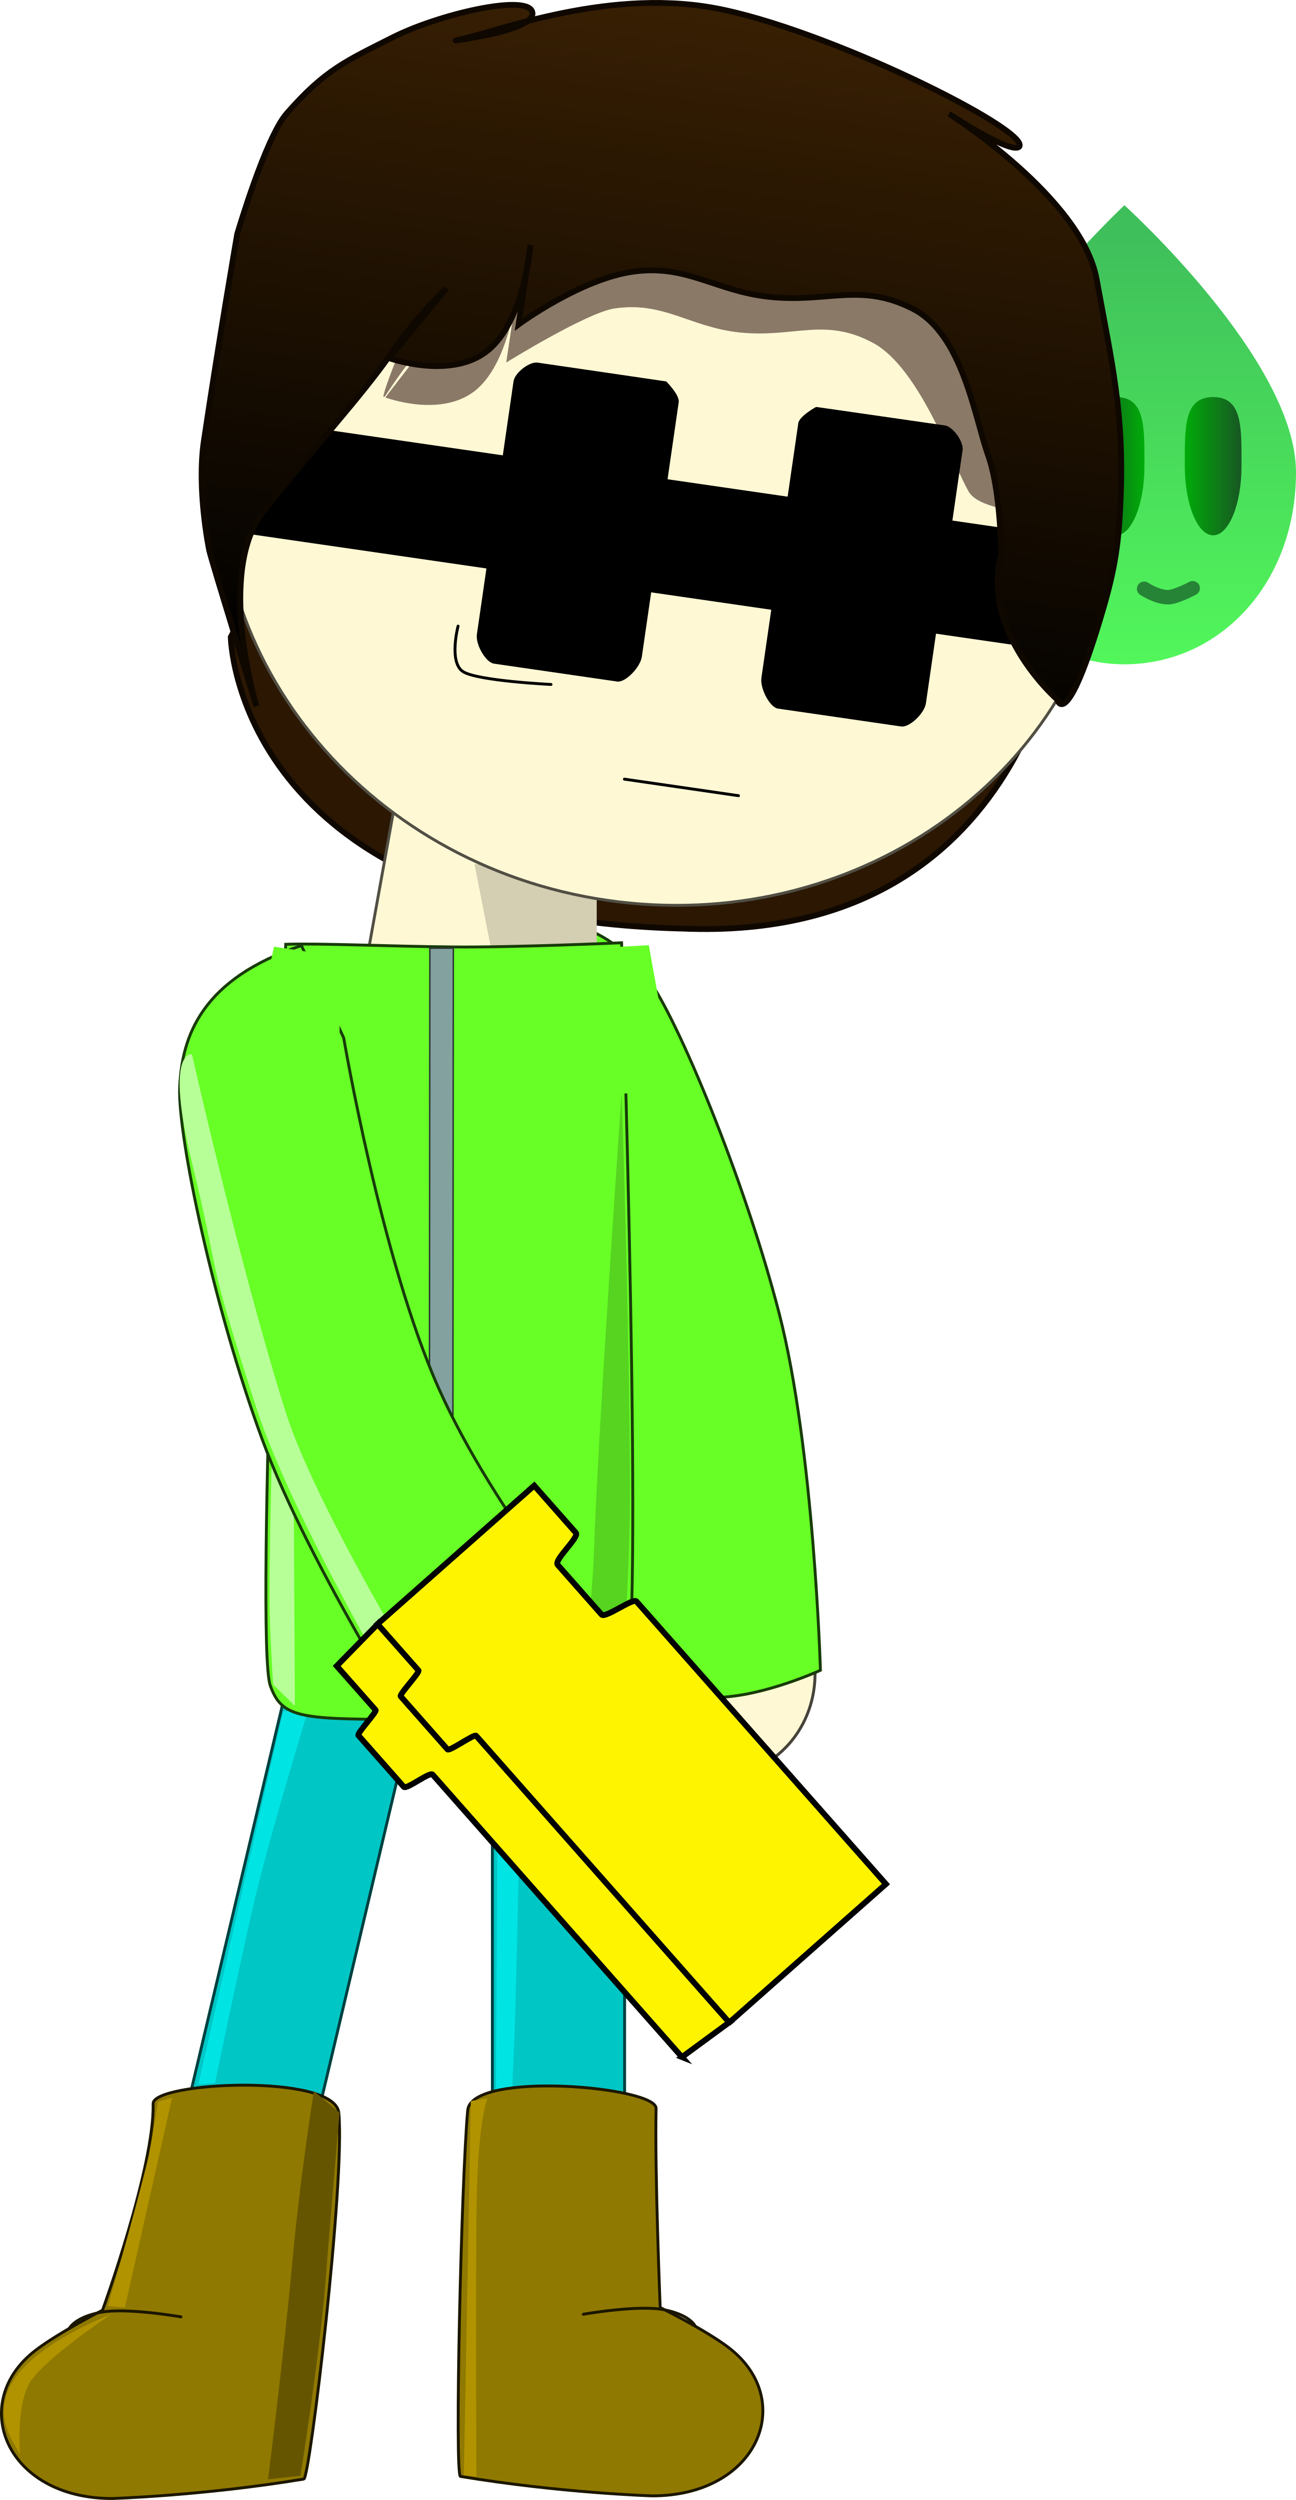 <svg version="1.1" xmlns="http://www.w3.org/2000/svg" xmlns:xlink="http://www.w3.org/1999/xlink" width="223.903" height="431.589" viewBox="0,0,223.903,431.589"><defs><linearGradient x1="363.156" y1="43.474" x2="363.156" y2="117.835" gradientUnits="userSpaceOnUse" id="color-1"><stop offset="0" stop-color="#3fbf5b"/><stop offset="1" stop-color="#52f75b"/></linearGradient><linearGradient x1="373.593" y1="83.631" x2="383.387" y2="83.631" gradientUnits="userSpaceOnUse" id="color-2"><stop offset="0" stop-color="#00ab09"/><stop offset="1" stop-color="#185723"/></linearGradient><linearGradient x1="356.822" y1="83.631" x2="366.616" y2="83.631" gradientUnits="userSpaceOnUse" id="color-3"><stop offset="0" stop-color="#1a5125"/><stop offset="1" stop-color="#00ac09"/></linearGradient><linearGradient x1="296.362" y1="-1.814" x2="277.668" y2="127.157" gradientUnits="userSpaceOnUse" id="color-4"><stop offset="0" stop-color="#3b2103"/><stop offset="1" stop-color="#000000"/></linearGradient></defs><g transform="translate(-168.899,-3.149)"><g data-paper-data="{&quot;isPaintingLayer&quot;:true}" fill-rule="nonzero" stroke-linejoin="miter" stroke-miterlimit="10" stroke-dasharray="" stroke-dashoffset="0" style="mix-blend-mode: normal"><g data-paper-data="{&quot;index&quot;:null,&quot;origRot&quot;:0}" stroke-width="0.5" stroke-linecap="butt"><path d="M296.531,309.39c-9.233,2.09 -18.516,-4.158 -20.734,-13.957c-2.218,-9.798 3.468,-19.436 12.701,-21.526c9.233,-2.09 18.516,4.158 20.734,13.957c2.218,9.798 -3.468,19.436 -12.701,21.526z" data-paper-data="{&quot;origPos&quot;:null}" fill="#fff8d5" stroke="#45433a"/><path d="M249.558,163.828c17.381,-5.058 25.862,1.042 31.268,8.256c5.063,6.756 16.685,34.533 22.697,57.847c6.012,23.314 7.118,61.568 7.118,61.568c0,0 -9.532,4.396 -17.545,4.68c-8.013,0.285 -18.437,-3.402 -18.437,-3.402c0,0 3.253,-28.808 -1.199,-52.656c-4.452,-23.848 -20.843,-59.005 -20.843,-59.005z" data-paper-data="{&quot;origRot&quot;:0,&quot;origPos&quot;:null}" fill="#67ff26" stroke="#183b09"/></g><path d="M196.305,387.77l26.332,-111.129l22.841,0.14l-26.332,111.129z" data-paper-data="{&quot;origRot&quot;:0,&quot;index&quot;:null}" fill="#00c7c6" stroke="#004040" stroke-width="0.5" stroke-linecap="butt"/><g data-paper-data="{&quot;index&quot;:null}" stroke="#1b1600" stroke-width="0.5"><path d="M221.397,431.127c-17.478,2.891 -33.141,3.361 -33.141,3.361c-18.378,0 -24.984,-16.578 -13.215,-25.584c4.025,-3.081 11.577,-6.928 11.577,-6.928c0,0 8.981,-24.702 8.739,-35.659c-0.083,-3.751 31.441,-5.286 32.076,1.612c1.102,11.973 -5.016,63.03 -6.035,63.199z" data-paper-data="{&quot;origPos&quot;:null}" fill="#907900" stroke-linecap="butt"/><path d="M180.892,405.093c0,0 0.91,-1.879 5.368,-2.749c4.457,-0.869 13.908,0.787 13.908,0.787" data-paper-data="{&quot;origPos&quot;:null}" fill="none" stroke-linecap="round"/></g><path d="M203.164,362.979l14.651,-64.368l4.323,-0.24c0,0 -5.917,19.196 -8.936,31.478c-2.198,8.94 -7.156,32.891 -7.156,32.891z" fill="#00e4e4" stroke="none" stroke-width="0" stroke-linecap="butt"/><path d="M286.865,163.462c-77.391,-1.907 -78.1,-50.33 -78.1,-50.33c0,0 18.86,-37.686 62.155,-37.686c43.296,0 82.149,29.955 82.149,29.955c0,0 -3.842,60.656 -66.204,58.061z" data-paper-data="{&quot;index&quot;:null}" fill="#2b1702" stroke="#0f0801" stroke-width="1" stroke-linecap="butt"/><path d="M253.967,397.599v-117.538h22.841v117.538z" data-paper-data="{&quot;index&quot;:null}" fill="#00c7c6" stroke="#004040" stroke-width="0.5" stroke-linecap="butt"/><path d="M254.58,365.468l0.359,-66.013l4.169,-1.171c0,0 -0.987,48.067 -1.31,55.979c-0.133,3.242 -0.456,10.346 -0.456,10.346z" data-paper-data="{&quot;origRot&quot;:0}" fill="#00e4e4" stroke="none" stroke-width="0" stroke-linecap="butt"/><g data-paper-data="{&quot;index&quot;:null}" stroke="#1b1600" stroke-width="0.5"><path d="M248.447,430.672c-1.019,-0.169 0.153,-51.225 1.255,-63.199c0.635,-6.897 32.628,-4.082 32.545,-0.33c-0.242,10.956 0.709,34.377 0.709,34.377c0,0 7.822,3.848 11.848,6.928c11.769,9.007 5.162,25.584 -13.215,25.584c0,0 -15.663,-0.47 -33.141,-3.361z" data-paper-data="{&quot;origPos&quot;:null}" fill="#907900" stroke-linecap="butt"/><path d="M269.676,402.676c0,0 9.45,-1.656 13.908,-0.787c4.458,0.869 5.368,2.749 5.368,2.749" data-paper-data="{&quot;origPos&quot;:null}" fill="none" stroke-linecap="round"/></g><path d="M231.492,173.078c0,0 1.502,-8.329 2.464,-13.659c1.847,-10.239 4.732,-26.237 4.732,-26.237l34.767,6.27l-7.195,39.896z" data-paper-data="{&quot;index&quot;:null,&quot;origRot&quot;:0}" fill="#fff8d5" stroke="#514f44" stroke-width="0.5" stroke-linecap="butt"/><path d="M271.991,154.191v14.612l-17.739,0.748l-3.377,-17.248z" data-paper-data="{&quot;index&quot;:null}" fill="#d4ceb2" stroke="#000000" stroke-width="0" stroke-linecap="butt"/><path d="M218.262,166.168c5.847,-0.201 18.283,0.369 28.932,0.465c10.65,0.095 29.093,-0.725 29.093,-0.725c0,0 3.995,123.975 0.503,127.379c-4.396,4.285 -27.368,6.688 -39.135,6.688c-17.184,0 -20.101,-0.398 -22.059,-5.813c-2.698,-7.462 2.666,-127.993 2.666,-127.993z" data-paper-data="{&quot;index&quot;:null}" fill="#67ff26" stroke="#183b09" stroke-width="0.5" stroke-linecap="butt"/><path d="M243.045,299.118l0.117,-132.272l4.054,-0c0,0 -0.053,61.398 -0.087,100.697c-0.012,13.448 -0.03,31.576 -0.03,31.576z" data-paper-data="{&quot;index&quot;:null}" fill="#82a19f" stroke="#2b3434" stroke-width="0.25" stroke-linecap="butt"/><path d="M269.85,192.268v-25.338l11.139,-0.601l4.537,25.162z" data-paper-data="{&quot;index&quot;:null}" fill="#67ff26" stroke="none" stroke-width="0" stroke-linecap="butt"/><path d="M216.085,293.952c0,0 -0.618,-9.497 -0.618,-15.378c0,-17.643 2.093,-87.192 2.093,-87.192l1.709,0.172l0.583,106.104z" fill="#b7ff97" stroke="none" stroke-width="0" stroke-linecap="butt"/><path d="M187.518,401.271c0,0 4.335,-14.765 6.803,-24.831c0.907,-3.7 1.844,-10.441 1.844,-10.441l2.47,-0.721l-8.166,36.233z" fill="#b19300" stroke="none" stroke-width="0" stroke-linecap="butt"/><path d="M171.22,414.137c4.303,-6.753 16.813,-11.409 16.813,-11.409c0,0 -11.286,7.499 -13.93,11.649c-2.644,4.15 -1.681,14.11 -1.681,12.85c0,-1.26 -5.504,-6.337 -1.201,-13.09z" fill="#b19300" stroke="none" stroke-width="0" stroke-linecap="butt"/><path d="M249.038,430.47l1.201,-64.608l2.882,-0.48c0,0 -1.605,3.468 -1.863,17.525c-0.21,11.438 -0.058,47.803 -0.058,47.803z" fill="#b19300" stroke="none" stroke-width="0" stroke-linecap="butt"/><path d="M215.207,431.173c0,0 2.85,-22.671 4.181,-37.366c1.33,-14.695 3.738,-29.644 3.738,-29.644l4.433,3.706c0,0 -1.53,17.647 -2.413,28.941c-1.029,13.17 -4.339,33.746 -4.339,33.746z" fill="#665500" stroke="none" stroke-width="0" stroke-linecap="butt"/><path d="M267.652,295.866c0,0 3.226,-6.257 3.907,-25.941c0.725,-20.949 4.74,-78.176 4.74,-78.176c0,0 1.441,42.616 1.441,69.892c0,12.654 -1.441,32.424 -1.441,32.424z" fill="#56d420" stroke="none" stroke-width="0" stroke-linecap="butt"/><g><path d="M333.51,84.659c0,-18.322 29.646,-46.079 29.646,-46.079c0,0 29.646,26.755 29.646,46.079c0,19.324 -13.273,33.175 -29.646,33.175c-16.373,0 -29.646,-14.853 -29.646,-33.175z" data-paper-data="{&quot;origPos&quot;:null,&quot;index&quot;:null}" fill="url(#color-1)" stroke="#0066ff" stroke-width="0" stroke-linecap="butt"/><g data-paper-data="{&quot;index&quot;:null}"><g data-paper-data="{&quot;origPos&quot;:null}" stroke="#ffffff" stroke-width="0" stroke-linecap="butt"><path d="M378.49,95.566c-2.704,0 -4.897,-5.343 -4.897,-11.935c0,-6.591 -0.239,-11.935 4.897,-11.935c5.136,0 4.897,5.343 4.897,11.935c0,6.591 -2.192,11.935 -4.897,11.935z" data-paper-data="{&quot;origPos&quot;:null,&quot;index&quot;:null}" fill="url(#color-2)"/><path d="M361.719,95.566c-2.704,0 -4.897,-5.343 -4.897,-11.935c0,-3.35 -0.239,-11.935 4.897,-11.935c5.136,0 4.897,5.343 4.897,11.935c0,6.591 -2.192,11.935 -4.897,11.935z" data-paper-data="{&quot;origPos&quot;:null,&quot;index&quot;:null}" fill="url(#color-3)"/></g><path d="M374.955,104.703c0,0 -2.88,1.532 -4.241,1.547c-1.912,0.021 -4.146,-1.453 -4.146,-1.453" data-paper-data="{&quot;origPos&quot;:null}" fill="none" stroke="#268436" stroke-width="2.5" stroke-linecap="round"/></g></g><g data-paper-data="{&quot;origRot&quot;:0}"><path d="M360.732,98.339c-5.711,39.401 -44.636,66.371 -86.941,60.239c-42.305,-6.132 -71.969,-43.045 -66.258,-82.446c5.711,-39.401 44.636,-66.371 86.941,-60.239c42.305,6.132 71.969,43.044 66.258,82.446z" data-paper-data="{&quot;index&quot;:null}" fill="#fff8d5" stroke="#514f44" stroke-width="0.5" stroke-linecap="butt"/><path d="M343.61,77.694l18.421,14.589c0,0 -22.837,0.86 -25.764,-4.242c-2.927,-5.102 -8.538,-21.352 -16.48,-25.661c-8.393,-4.553 -13.711,-0.852 -23.13,-1.838c-8.563,-0.896 -13.097,-5.437 -21.658,-4.128c-4.763,0.728 -18.642,9.321 -18.642,9.321l2.042,-13.712c0,0 -1.11,13.151 -7.093,18.304c-5.983,5.153 -15.831,1.44 -15.831,1.44l9.357,-12.143c0,0 -4.377,4.205 -9.074,11.427c-4.697,7.223 19.071,-47.681 22.533,-51.921c6.254,-7.661 59.149,16.627 72.225,17.625c8.897,0.68 13.094,40.936 13.094,40.936z" data-paper-data="{&quot;index&quot;:null}" fill="#8a7967" stroke="#000000" stroke-width="0" stroke-linecap="butt"/><path d="M207.206,94.657l2.83,-19.525l149.194,21.626l-2.83,19.525z" data-paper-data="{&quot;index&quot;:null}" fill="#000000" stroke="#000000" stroke-width="0" stroke-linecap="butt"/><path d="M339.574,81.632c-2.28,-6.359 -4.338,-20.743 -12.923,-25.145c-9.071,-4.651 -14.749,-1.003 -24.885,-2.092c-9.215,-0.991 -14.139,-5.588 -23.327,-4.37c-9.188,1.218 -19.939,9.133 -19.939,9.133l2.046,-13.711c0,0 -1.05,13.16 -7.426,18.256c-6.376,5.097 -17.002,1.271 -17.002,1.271l9.927,-12.06c0,0 -4.659,4.164 -9.63,11.347c-4.971,7.183 -13.773,16.713 -22,27.184c-8.227,10.471 -1.211,33.634 -1.211,33.634c0,0 -7.508,-24.232 -8.143,-26.844c-0.066,-0.273 -2.19,-10.553 -0.945,-18.926c2.544,-17.1 5.757,-35.732 5.757,-35.732c0,0 4.869,-16.619 8.544,-20.828c6.64,-7.605 10.406,-9.136 18.289,-13.129c7.883,-3.993 22.977,-7.503 24.118,-4.511c1.242,3.259 -13.473,5.06 -13.378,5.045c5.929,-0.974 25.464,-9.114 44.726,-5.651c19.262,3.462 54.849,21.179 52.817,23.967c-1.397,1.439 -12.133,-5.672 -12.133,-5.672c0,0 22.926,14.429 25.502,28.561c2.664,14.618 4.737,22.91 4.153,37.757c-0.301,7.658 -0.919,11.99 -3.072,19.346c-6.311,21.565 -7.886,15.458 -7.886,15.458c0,0 -13.258,-11.508 -9.699,-25.015c0,0 -0.003,-10.912 -2.283,-17.272z" data-paper-data="{&quot;index&quot;:null}" fill="url(#color-4)" stroke="#0f0801" stroke-width="1" stroke-linecap="butt"/><path d="M300.446,120.146c0.818,-5.644 3.881,-26.774 6.367,-43.928c0.181,-1.248 3.082,-2.817 3.082,-2.817c0,0 13.381,1.912 22.242,3.196c1.407,0.204 3.274,2.809 3.061,4.272c-2.471,17.046 -5.56,38.359 -6.331,43.679c-0.257,1.773 -2.857,4.225 -4.264,4.021c0,0 -17.139,-2.484 -21.302,-3.088c-1.387,-0.201 -3.129,-3.455 -2.857,-5.336z" data-paper-data="{&quot;index&quot;:null}" fill="#000000" stroke="#00360a" stroke-width="0" stroke-linecap="butt"/><path d="M276.778,137.66l19.701,2.856" data-paper-data="{&quot;index&quot;:null}" fill="none" stroke="#000000" stroke-width="0.5" stroke-linecap="round"/><path d="M279.791,116.505c-0.273,1.881 -2.866,4.506 -4.254,4.305c-4.162,-0.603 -21.302,-3.088 -21.302,-3.088c-1.407,-0.204 -3.203,-3.293 -2.946,-5.066c0.771,-5.32 3.86,-26.632 6.331,-43.679c0.212,-1.463 2.742,-3.431 4.148,-3.227c8.861,1.284 22.234,3.251 22.234,3.251c0,0 2.336,2.329 2.156,3.576c-2.487,17.154 -5.549,38.284 -6.367,43.928z" data-paper-data="{&quot;index&quot;:null}" fill="#000000" stroke="#00360a" stroke-width="0" stroke-linecap="butt"/><path d="M264.091,121.312c0,0 -12.64,-0.609 -15.175,-2.2c-2.534,-1.59 -0.879,-7.874 -0.879,-7.874" fill="none" stroke="#000000" stroke-width="0.5" stroke-linecap="round"/></g><g stroke-linecap="butt"><g data-paper-data="{&quot;index&quot;:null,&quot;origRot&quot;:0}" stroke-width="0.5"><path d="M265.03,312.864c-8.786,3.526 -18.941,-1.174 -22.683,-10.497c-3.742,-9.323 0.347,-19.74 9.132,-23.266c8.786,-3.526 18.941,1.174 22.683,10.497c3.742,9.323 -0.347,19.74 -9.132,23.266z" data-paper-data="{&quot;origPos&quot;:null}" fill="#fff8d5" stroke="#45433a"/><path d="M228.285,182.355c0,0 6.487,38.244 16.373,60.398c9.886,22.154 28.931,44.012 28.931,44.012c0,0 -6.483,8.957 -13.239,13.276c-6.756,4.319 -17.097,6.118 -17.097,6.118c0,0 -20.826,-32.108 -29.125,-54.709c-8.299,-22.601 -14.517,-52.063 -14.19,-60.498c0.35,-9.007 3.863,-18.846 21.04,-24.559z" data-paper-data="{&quot;origRot&quot;:0,&quot;origPos&quot;:null}" fill="#67ff26" stroke="#183b09"/></g><path d="M243.035,305.231c0,0 -23.131,-38.217 -29.918,-59.244c-9.038,-28.001 -5.646,-19.938 -11.067,-42.21c-4.762,-19.565 0.008,-18.633 0.008,-18.633c0,0 8.31,36.779 16.143,61.614c5.964,18.91 30.005,56.979 30.005,56.979z" data-paper-data="{&quot;origRot&quot;:0}" fill="#b7ff97" stroke="none" stroke-width="0"/></g><path d="M211.04,190.824l5.195,-24.244l11.335,1.732v22.512z" data-paper-data="{&quot;index&quot;:null}" fill="#67ff26" stroke="none" stroke-width="0" stroke-linecap="butt"/><g data-paper-data="{&quot;origRot&quot;:0,&quot;index&quot;:null}" fill="#fff400" stroke="#000000" stroke-width="1" stroke-linecap="butt"><path d="M286.719,358.281c0,0 -27.02,-30.588 -43.083,-48.774c-0.466,-0.527 -4.519,2.634 -4.966,2.128c-3.261,-3.692 -5.995,-6.787 -7.845,-8.881c-0.317,-0.359 3.237,-4.085 2.973,-4.383c-3.305,-3.741 -6.724,-7.612 -6.724,-7.612l7.263,-7.42l60.765,68.79l-8.384,6.151z" data-paper-data="{&quot;origRot&quot;:0}"/><path d="M294.892,352.317c0,0 -32.517,-36.811 -43.733,-49.509c-0.324,-0.366 -4.603,2.744 -4.943,2.359c-2.946,-3.335 -4.964,-5.619 -8.094,-9.163c-0.294,-0.333 3.362,-4.149 3.075,-4.473c-4.16,-4.71 -7.07,-8.004 -7.07,-8.004l27.065,-23.908c0,0 3.465,3.922 7.195,8.145c0.676,0.765 -3.873,4.706 -3.141,5.535c3.664,4.148 4.046,4.581 7.596,8.599c0.602,0.681 5.447,-2.925 6.005,-2.293c11.151,12.623 43.111,48.804 43.111,48.804l-27.065,23.908z" data-paper-data="{&quot;origRot&quot;:0}"/></g></g></g></svg>
